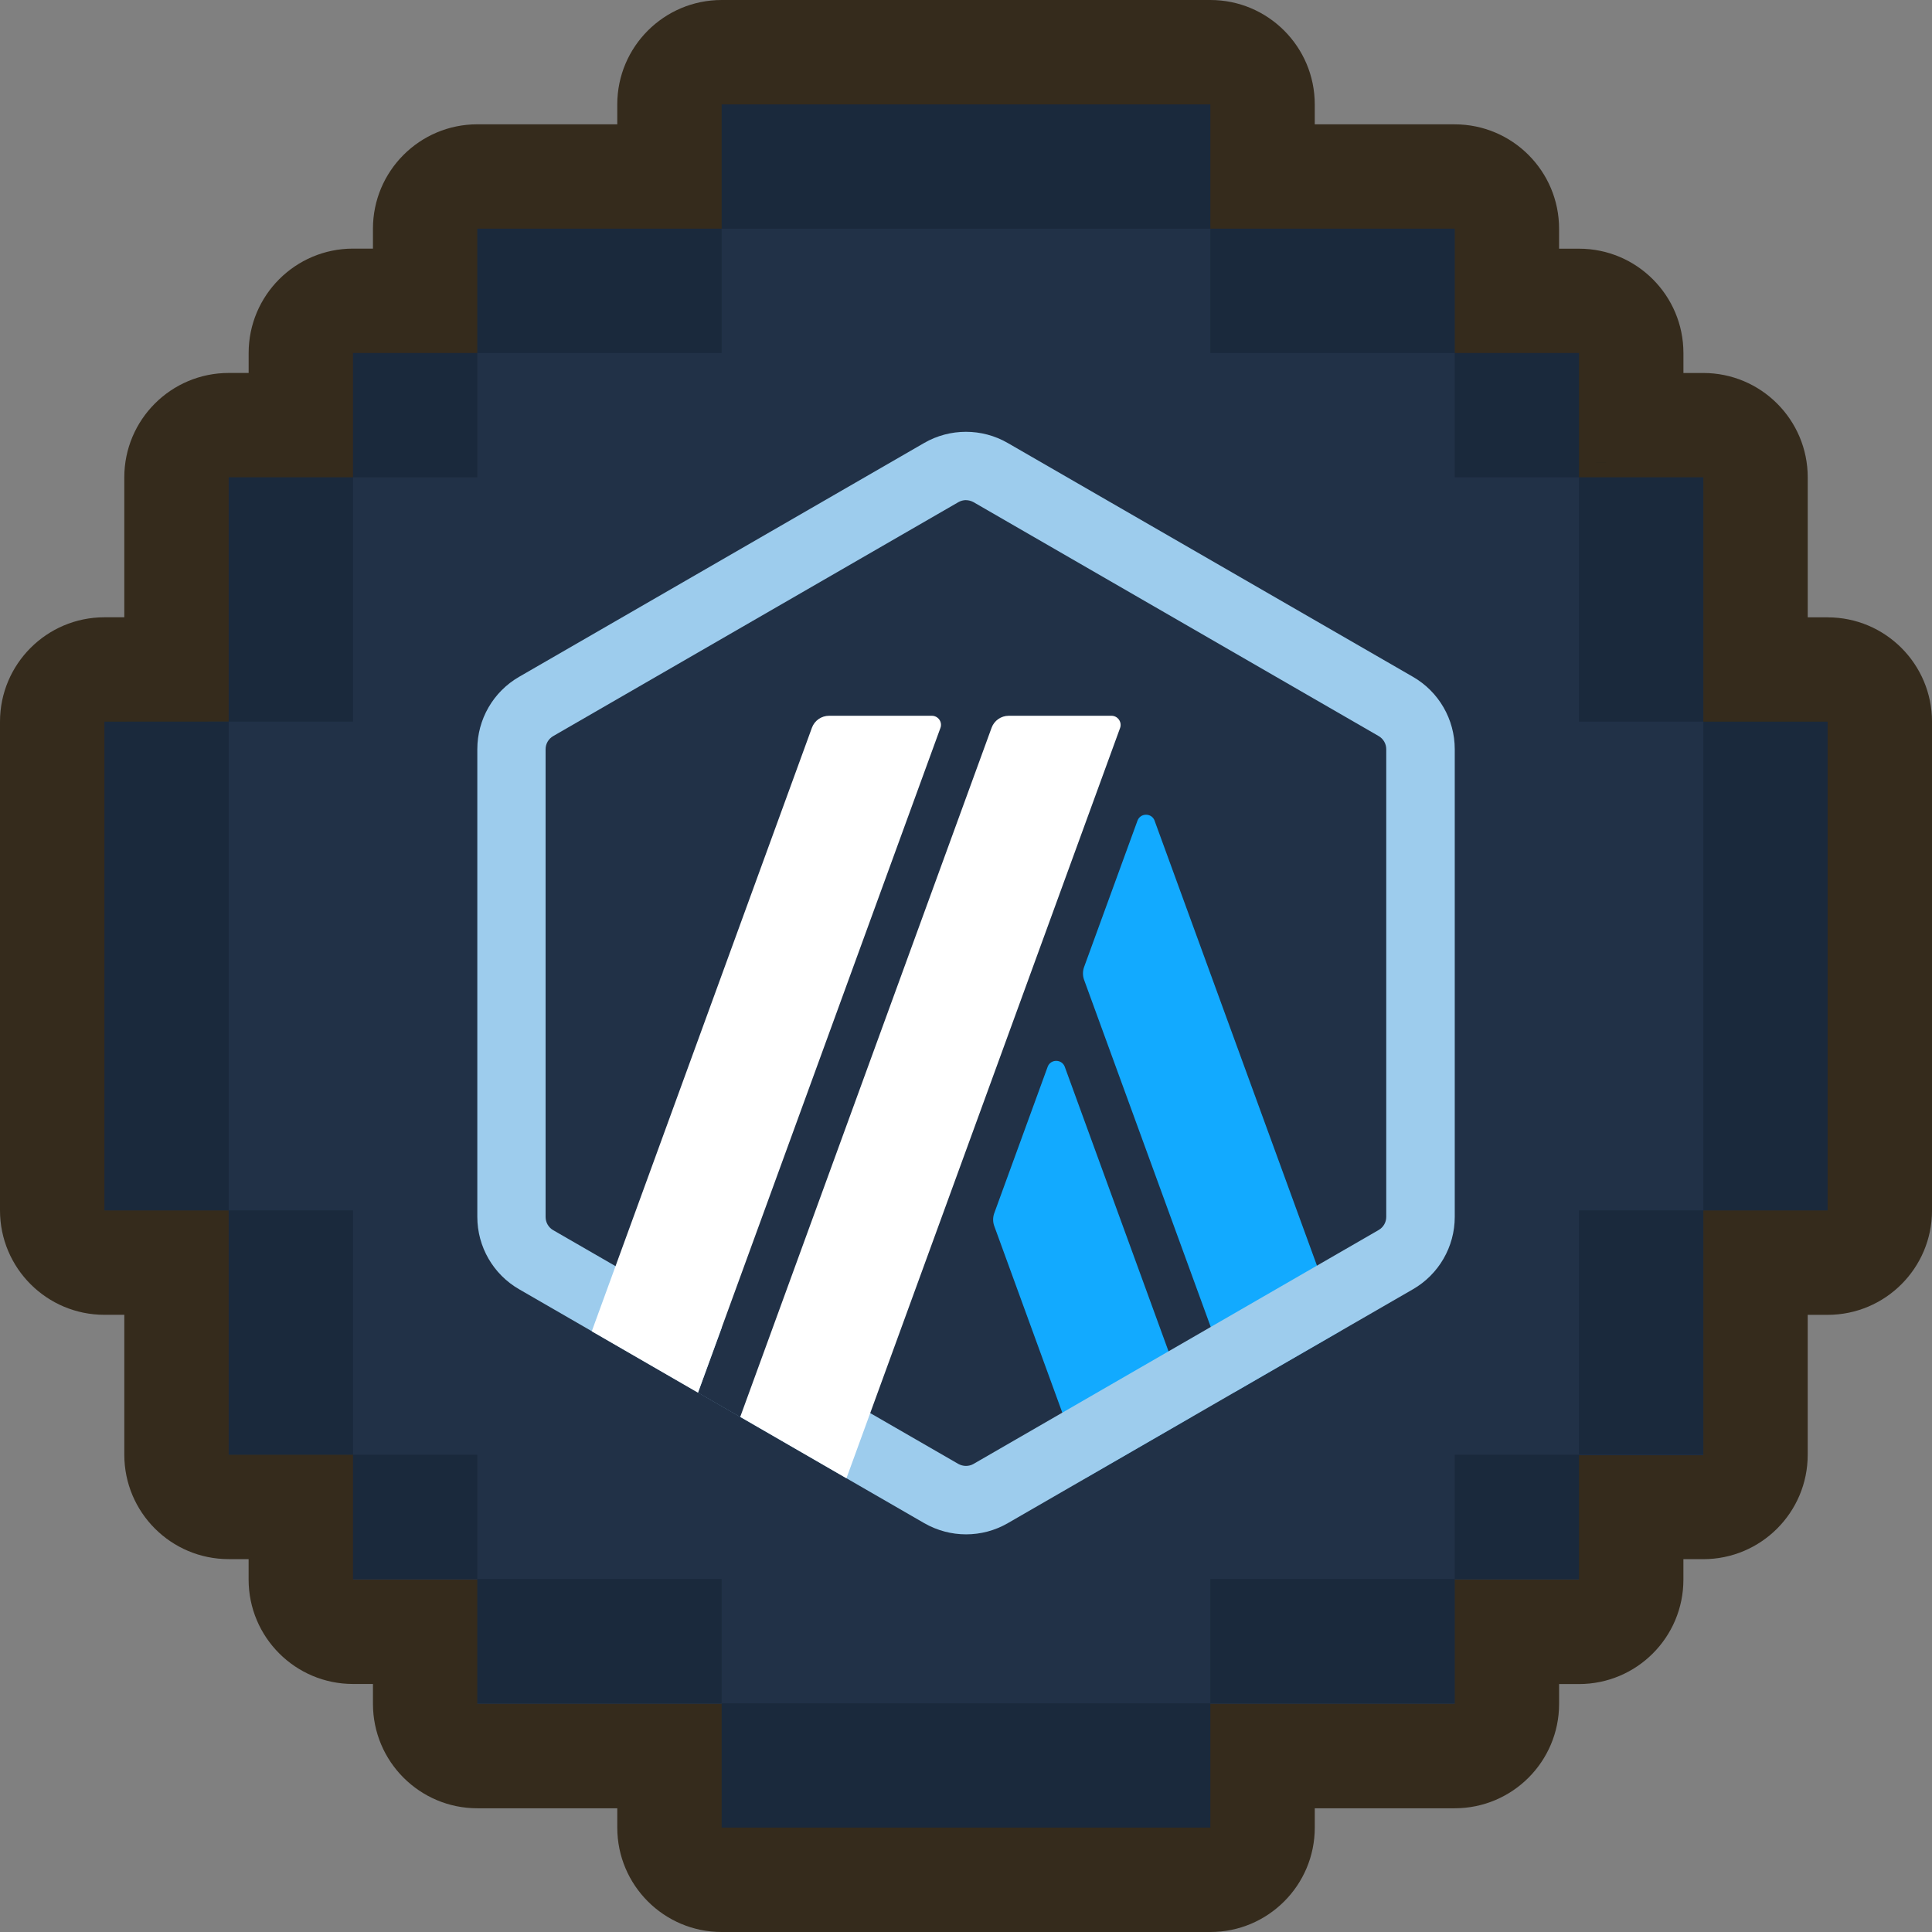 <?xml version="1.0" encoding="UTF-8"?><svg xmlns="http://www.w3.org/2000/svg" viewBox="0 0 500 500"><rect x="0" y="0" width="500" height="500" fill="#808080" stroke="none"/><defs><style>.cls-1{fill:#fff;}.cls-2{fill:#9dcced;}.cls-3{fill:#213147;}.cls-4{fill:#12aaff;}.cls-5{fill:#0a1621;}.cls-6{fill:#352b1c;}.cls-7{opacity:.3;}</style></defs><g id="Token"><g id="Token-2"><path class="cls-6" d="M472.99,159.76h-5.15v-36.21c0-14.92-12.1-27.02-27.02-27.02h-5.15v-5.15c0-14.92-12.1-27.02-27.02-27.02h-5.16v-5.16c0-14.92-12.1-27.02-27.02-27.02h-36.21v-5.15C340.26,12.11,328.16,0,313.24,0h-126.47c-14.92,0-27.02,12.1-27.02,27.02v5.15h-36.21c-14.92,0-27.02,12.1-27.02,27.02v5.15h-5.15c-14.92,0-27.02,12.1-27.02,27.02h0v5.16h-5.16c-14.92,0-27.02,12.1-27.02,27.02v36.21h-5.15C12.1,159.76,0,171.86,0,186.78H0v126.47C0,328.17,12.1,340.27,27.02,340.27h5.15v36.21c0,14.92,12.1,27.02,27.02,27.02h5.15v5.29c0,14.92,12.1,27.02,27.02,27.02h5.16v5.15c0,14.92,12.1,27.02,27.02,27.02h36.21v5c0,14.92,12.1,27.02,27.02,27.02h126.47c14.92,0,27.02-12.1,27.02-27.02v-5h36.21c14.92,0,27.02-12.1,27.02-27.02v-5.13h5.15c14.92,0,27.02-12.1,27.02-27.02h0v-5.3h5.15c14.92,0,27.02-12.1,27.02-27.02h0v-36.21h5.15c14.92,0,27.02-12.1,27.02-27.02h0v-126.47c0-14.92-12.09-27.02-27.01-27.02h0Z"/></g></g><g id="BrandColor"><g id="BrandColor-2"><polygon class="cls-3" points="27.02 186.77 27.02 313.25 59.19 313.25 59.19 376.48 91.36 376.48 91.36 408.79 123.53 408.79 123.53 440.95 186.77 440.95 186.77 472.98 313.23 472.98 313.23 440.95 376.48 440.95 376.48 408.79 408.64 408.79 408.64 376.61 440.82 376.61 440.82 313.25 472.98 313.25 472.98 186.77 440.82 186.77 440.82 123.53 408.64 123.53 408.64 91.36 376.48 91.36 376.48 59.19 313.23 59.19 313.23 27.02 186.77 27.02 186.77 59.19 123.53 59.19 123.53 91.36 91.36 91.36 91.36 123.53 59.19 123.53 59.19 186.75 27.02 186.77"/></g></g><g id="DecoFrame"><g id="DecoFrame-2"><g class="cls-7"><rect class="cls-5" x="186.77" y="27.02" width="126.47" height="32.17"/><rect class="cls-5" x="313.23" y="59.19" width="63.24" height="32.17"/><rect class="cls-5" x="123.53" y="59.19" width="63.24" height="32.17"/><polygon class="cls-5" points="91.36 123.53 59.19 123.53 59.19 186.75 91.36 186.75 91.36 123.53 123.53 123.53 123.53 91.36 91.36 91.36 91.36 123.53"/><rect class="cls-5" x="27.02" y="186.75" width="32.17" height="126.49"/><rect class="cls-5" x="408.64" y="123.53" width="32.17" height="63.23"/><rect class="cls-5" x="440.82" y="186.75" width="32.17" height="126.49"/><rect class="cls-5" x="376.48" y="91.36" width="32.17" height="32.17"/><rect class="cls-5" x="186.77" y="440.82" width="126.47" height="32.17"/><rect class="cls-5" x="313.23" y="408.64" width="63.24" height="32.17"/><rect class="cls-5" x="123.53" y="408.64" width="63.24" height="32.17"/><polygon class="cls-5" points="91.36 376.48 91.36 408.64 123.53 408.64 123.53 376.48 91.36 376.48 91.36 313.25 59.19 313.25 59.19 376.48 91.36 376.48"/><rect class="cls-5" x="408.64" y="313.25" width="32.17" height="63.23"/><rect class="cls-5" x="376.48" y="376.48" width="32.17" height="32.17"/><polygon class="cls-5" points="415.6 119.69 415.6 119.64 413.09 119.64 413.09 119.69 415.6 119.69"/></g></g></g><g id="Logo"><g><path class="cls-3" d="M133.13,198.5v111.86c0,7.14,3.82,13.75,10,17.31l96.88,55.94c6.18,3.56,13.79,3.56,19.97,0l96.88-55.94c6.18-3.56,10-10.16,10-17.31v-111.86c0-7.14-3.82-13.75-10-17.31l-96.88-55.94c-6.18-3.56-13.79-3.56-19.97,0l-96.9,55.94c-6.18,3.56-9.98,10.16-9.98,17.31Z"/><g><path class="cls-4" d="M271.12,276.12l-13.82,37.89c-.37,1.05-.37,2.2,0,3.25l23.77,65.19,27.49-15.88-32.99-90.46c-.75-2.08-3.7-2.08-4.45,0Z"/><path class="cls-4" d="M298.82,212.41c-.75-2.08-3.7-2.08-4.45,0l-13.82,37.89c-.37,1.05-.37,2.2,0,3.25l38.94,106.73,27.49-15.88-48.17-132Z"/></g><path class="cls-2" d="M249.98,129.44c.68,0,1.36,.19,1.97,.52l104.84,60.53c1.22,.7,1.97,2.01,1.97,3.4v121.04c0,1.41-.75,2.69-1.97,3.4l-104.84,60.53c-.59,.35-1.29,.52-1.97,.52s-1.36-.19-1.97-.52l-104.84-60.49c-1.22-.7-1.97-2.01-1.97-3.4v-121.07c0-1.41,.75-2.69,1.97-3.4l104.84-60.53c.61-.35,1.29-.54,1.97-.54m0-17.68c-3.72,0-7.47,.96-10.82,2.9l-104.81,60.51c-6.7,3.86-10.82,11.01-10.82,18.73v121.04c0,7.73,4.12,14.87,10.82,18.73l104.84,60.53c3.35,1.92,7.07,2.9,10.82,2.9s7.47-.96,10.82-2.9l104.84-60.53c6.7-3.86,10.82-11.01,10.82-18.73v-121.04c0-7.73-4.12-14.87-10.82-18.73l-104.86-60.51c-3.35-1.94-7.1-2.9-10.82-2.9h0Z"/><polygon class="cls-3" points="180.64 360.43 190.29 334.01 209.7 350.15 191.55 366.72 180.64 360.43"/><g><path class="cls-1" d="M241.15,185.24h-26.58c-1.99,0-3.77,1.24-4.45,3.11l-56.97,156.19,27.49,15.88,62.73-172c.59-1.55-.56-3.18-2.22-3.18Z"/><path class="cls-1" d="M287.65,185.24h-26.58c-1.99,0-3.77,1.24-4.45,3.11l-65.05,178.34,27.49,15.88,70.81-194.15c.56-1.55-.59-3.18-2.22-3.18Z"/></g></g></g></svg>